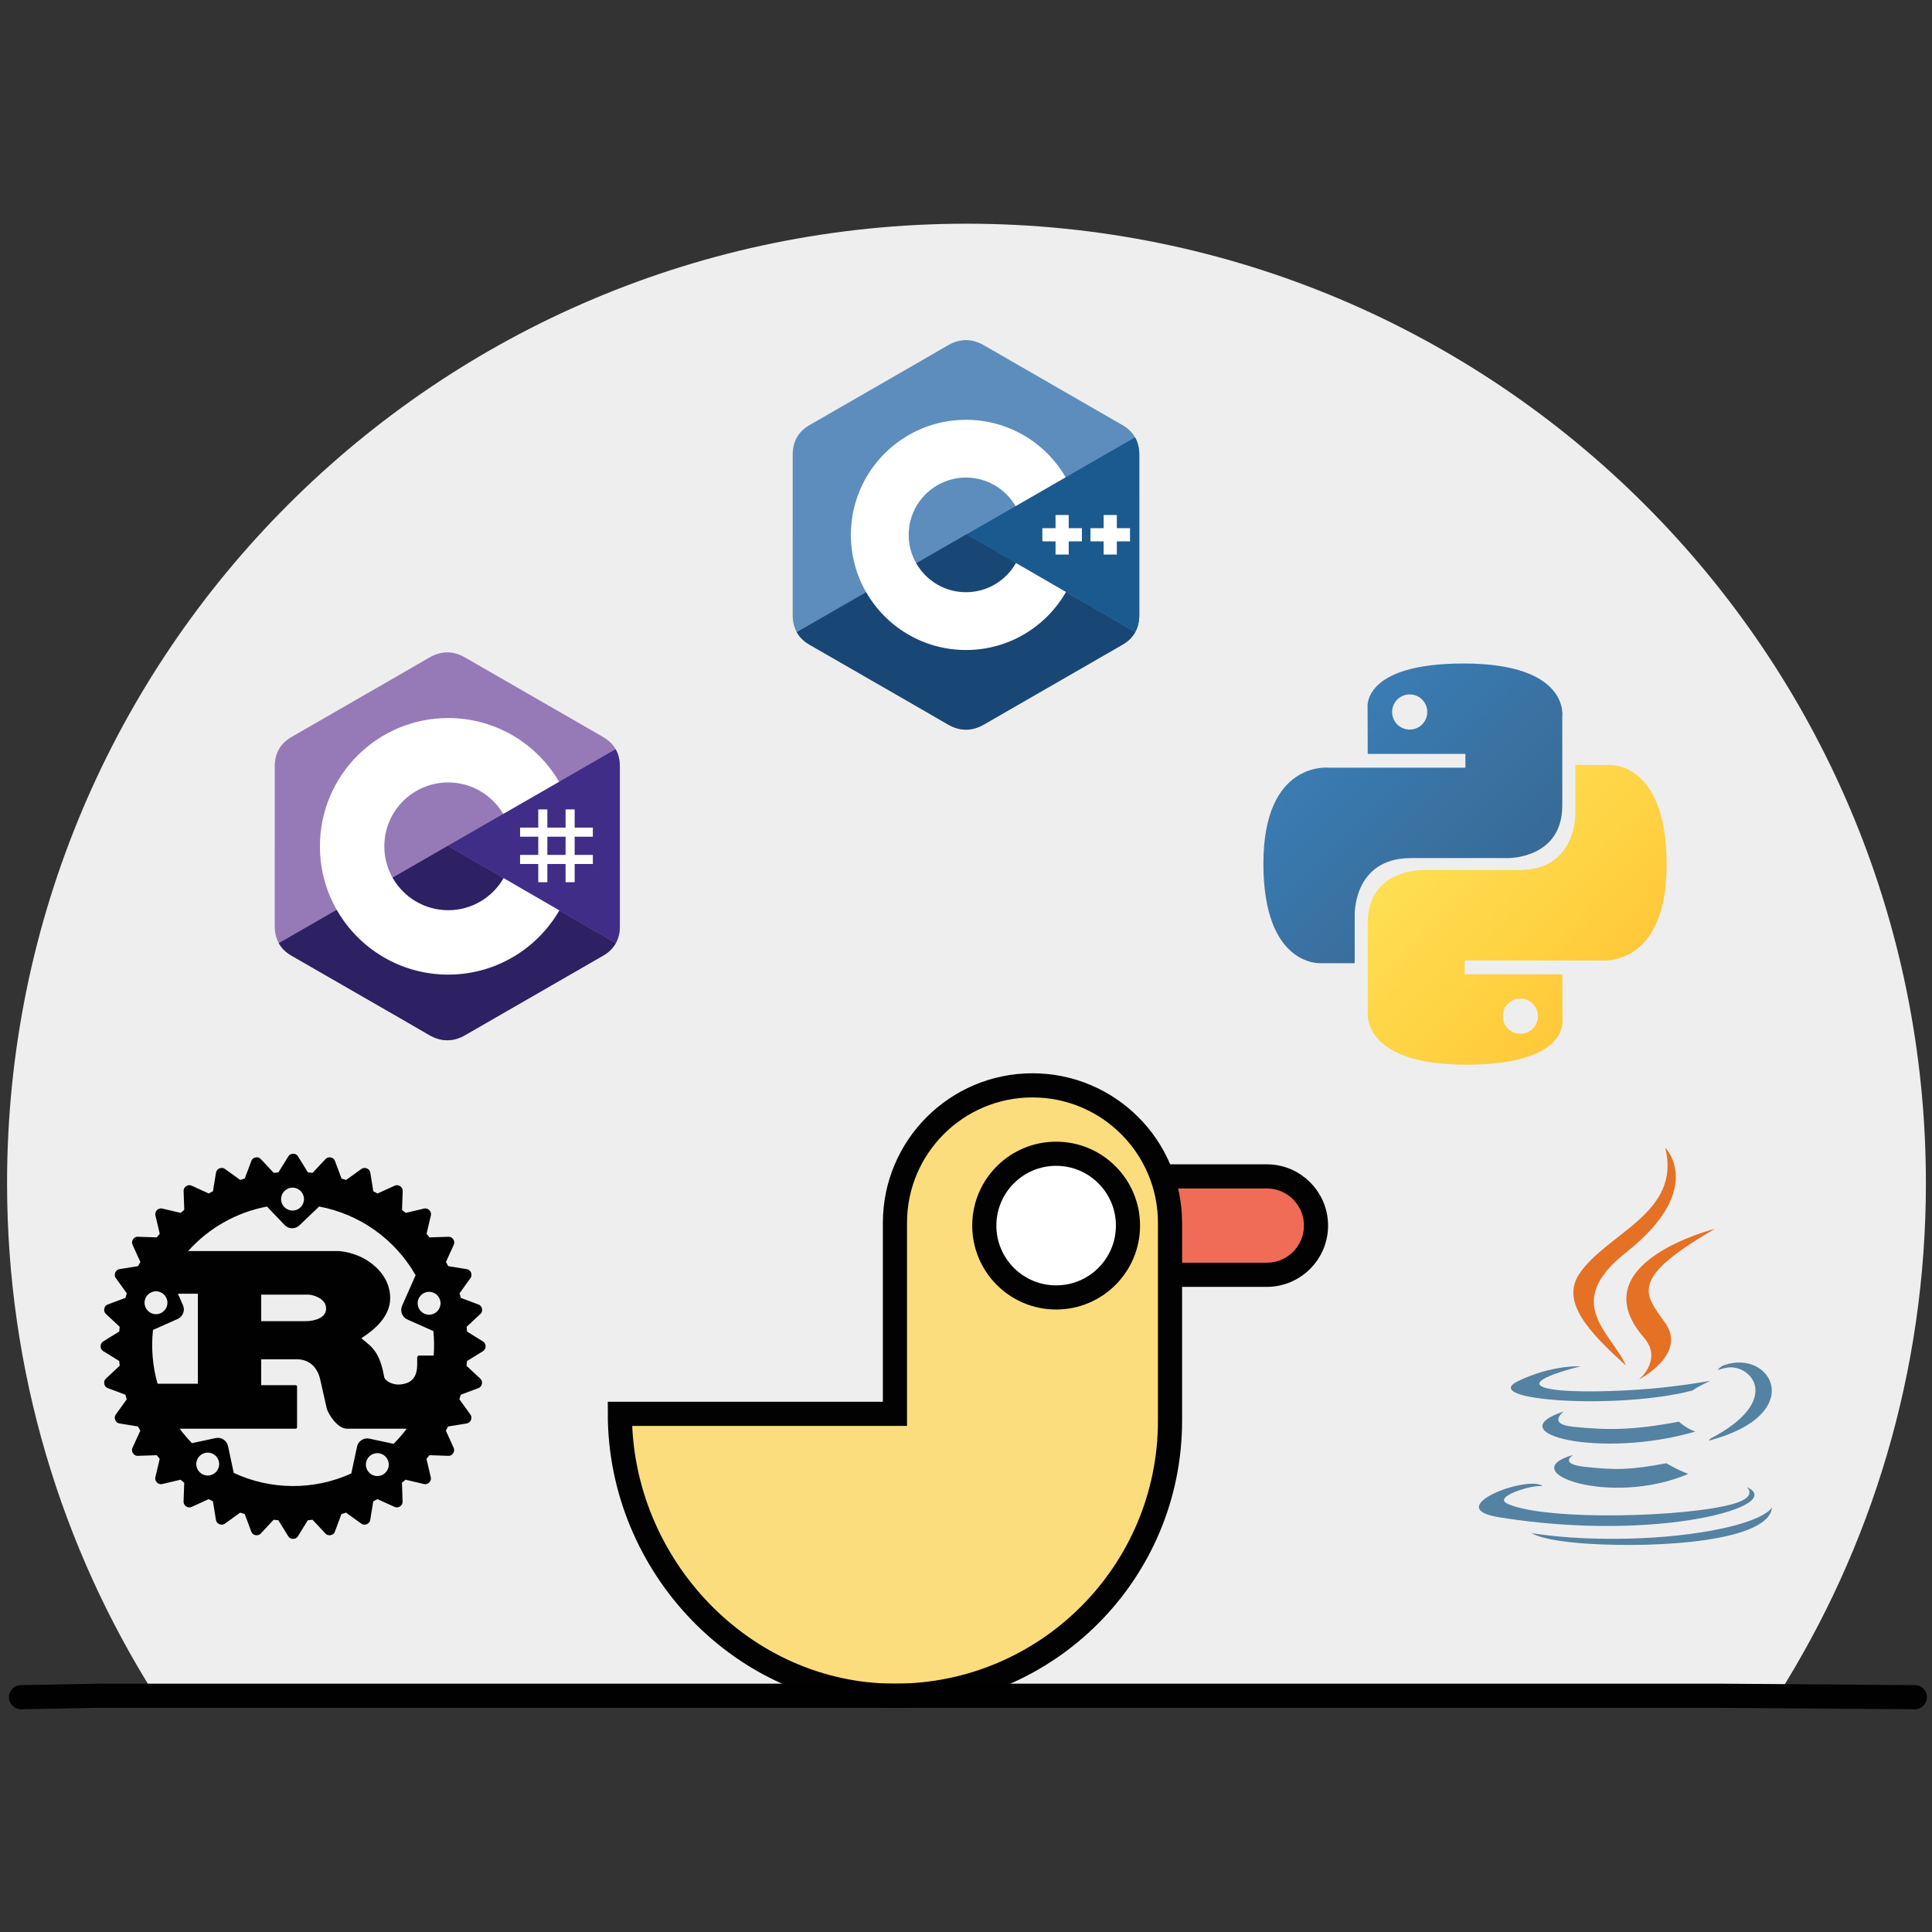 <?xml version="1.0" encoding="utf-8"?>
<!-- Generator: Adobe Illustrator 16.0.0, SVG Export Plug-In . SVG Version: 6.00 Build 0)  -->
<!DOCTYPE svg PUBLIC "-//W3C//DTD SVG 1.1//EN" "http://www.w3.org/Graphics/SVG/1.1/DTD/svg11.dtd">
<svg version="1.1" id="Layer_1" xmlns="http://www.w3.org/2000/svg" xmlns:xlink="http://www.w3.org/1999/xlink" x="0px" y="0px"
	 width="2000px" height="2000px" viewBox="0 0 2000 2000" enable-background="new 0 0 2000 2000" xml:space="preserve">
<rect x="0" y="0" width="2000" height="2000" fill="#333333" stroke="none"/>
<path fill="#EFEEEE" d="M1993.688,1224.758c0,195.156-56.275,377.168-153.504,530.672H160.816
	C63.592,1601.926,7.312,1419.914,7.312,1224.758c0-548.515,444.661-993.188,993.188-993.188S1993.688,676.243,1993.688,1224.758z"/>
<g>
	<path fill="#F06C56" stroke="#020202" stroke-width="25" stroke-miterlimit="10" d="M1311.38,1319.665l-125.445-0.001v-101.872
		h125.445c28.134,0,50.939,22.807,50.938,50.938C1362.322,1296.864,1339.514,1319.669,1311.38,1319.665z"/>
	<path fill="#FCDD7E" stroke="#020202" stroke-width="25" stroke-miterlimit="10" d="M1211.202,1265.94v204.729
		c0,157.271-127.491,284.761-284.761,284.761c-157.268,0-284.76-134.573-284.76-291.843h284.76v-197.646
		c0-78.639,63.745-142.386,142.378-142.386C1147.455,1123.559,1211.202,1187.306,1211.202,1265.94z"/>
	<circle fill="#FFFFFF" stroke="#020202" stroke-width="25" stroke-miterlimit="10" cx="1093.311" cy="1268.731" r="74.377"/>
</g>
<polyline fill="none" stroke="#010101" stroke-width="25" stroke-linecap="round" stroke-linejoin="round" stroke-miterlimit="10" points="
	1982.238,1756.93 1781.578,1755.43 102.211,1755.43 21.762,1756.93 "/>
<g>
	<path fill="#967AB8" d="M641.664,793.396c-0.004-6.752-1.447-12.719-4.367-17.838c-2.869-5.037-7.164-9.257-12.927-12.593
		c-47.563-27.426-95.173-54.769-142.722-82.221c-12.819-7.401-25.248-7.129-37.971,0.376
		c-18.933,11.164-113.717,65.469-141.961,81.828c-11.632,6.736-17.292,17.041-17.295,30.434c-0.019,55.154,0,110.31-0.019,165.463
		c0,6.604,1.387,12.455,4.178,17.499c2.869,5.187,7.226,9.523,13.12,12.937c28.246,16.358,123.043,70.658,141.971,81.824
		c12.729,7.514,25.157,7.782,37.981,0.381c47.549-27.457,95.162-54.797,142.732-82.222c5.895-3.412,10.251-7.75,13.121-12.936
		c2.788-5.043,4.176-10.895,4.176-17.498C641.683,958.83,641.683,848.551,641.664,793.396"/>
	<path fill="#2D2164" d="M463.589,875.576L288.58,976.344c2.869,5.187,7.226,9.523,13.12,12.937
		c28.246,16.358,123.043,70.658,141.971,81.824c12.729,7.514,25.157,7.782,37.981,0.381c47.549-27.457,95.162-54.797,142.732-82.222
		c5.895-3.412,10.251-7.75,13.121-12.936L463.589,875.576z"/>
	<path fill="#402D87" d="M641.664,793.396c-0.004-6.752-1.447-12.719-4.367-17.838L463.589,875.578l173.917,100.75
		c2.787-5.043,4.172-10.895,4.176-17.498C641.683,958.83,641.683,848.551,641.664,793.396"/>
	<g>
		<path fill="#FFFFFF" d="M566.627,837.907v18.836h18.836v-18.836h9.418v18.836h18.835v9.417h-18.835v18.834h18.835v9.417h-18.835
			v18.836h-9.418v-18.836h-18.836v18.836h-9.416v-18.836h-18.834v-9.417h18.834V866.16h-18.834v-9.417h18.834v-18.836H566.627z
			 M585.463,866.159h-18.836v18.835h18.836V866.159z"/>
		<path fill="#FFFFFF" d="M463.974,743.314c49.128,0,92.021,26.681,114.994,66.339l-0.224-0.383l-57.804,33.282
			c-11.387-19.28-32.263-32.295-56.214-32.563l-0.755-0.004c-36.521,0-66.127,29.605-66.127,66.127
			c-0.013,11.511,2.995,22.823,8.721,32.81c11.399,19.897,32.827,33.32,57.408,33.32c24.733,0,46.284-13.592,57.623-33.704
			l-0.275,0.483l57.715,33.435c-22.723,39.323-65.027,65.921-113.584,66.45l-1.479,0.008c-49.283,0-92.296-26.845-115.213-66.713
			c-11.188-19.462-17.589-42.025-17.589-66.088C331.172,802.772,390.627,743.313,463.974,743.314L463.974,743.314z"/>
	</g>
</g>
<g>
	<path fill="#5482A2" d="M1628.68,1506.126c0,0-15.719,9.142,11.186,12.233c32.594,3.719,49.252,3.187,85.172-3.612
		c0,0,9.443,5.921,22.631,11.05C1667.148,1560.307,1565.436,1523.799,1628.68,1506.126"/>
	<path fill="#5482A2" d="M1618.84,1461.094c0,0-17.629,13.05,9.295,15.834c34.818,3.593,62.314,3.888,109.895-5.274
		c0,0,6.58,6.671,16.928,10.319C1657.604,1510.438,1549.168,1484.218,1618.84,1461.094"/>
	<path fill="#E57125" d="M1701.787,1384.703c19.84,22.843-5.214,43.396-5.214,43.396s50.38-26.006,27.242-58.571
		c-21.608-30.37-38.179-45.459,51.529-97.486C1775.346,1272.041,1634.532,1307.209,1701.787,1384.703"/>
	<path fill="#5482A2" d="M1808.281,1539.437c0,0,11.634,9.584-12.809,16.998c-46.479,14.079-193.445,18.332-234.271,0.563
		c-14.677-6.386,12.846-15.246,21.504-17.105c9.026-1.957,14.188-1.593,14.188-1.593c-16.321-11.498-105.494,22.577-45.295,32.335
		C1715.77,1597.257,1850.866,1558.644,1808.281,1539.437"/>
	<path fill="#5482A2" d="M1636.238,1414.435c0,0-74.756,17.756-26.473,24.204c20.387,2.729,61.026,2.11,98.883-1.061
		c30.938-2.609,62.002-8.158,62.002-8.158s-10.907,4.672-18.8,10.062c-75.915,19.965-222.567,10.678-180.348-9.745
		C1607.207,1412.478,1636.238,1414.435,1636.238,1414.435"/>
	<path fill="#5482A2" d="M1770.344,1489.394c77.168-40.101,41.488-78.636,16.586-73.443c-6.107,1.27-8.828,2.371-8.828,2.371
		s2.268-3.551,6.594-5.086c49.271-17.321,87.162,51.087-15.902,78.18C1768.791,1491.416,1769.986,1490.348,1770.344,1489.394"/>
	<path fill="#E57125" d="M1723.816,1188.03c0,0,42.74,42.751-40.535,108.493c-66.776,52.735-15.227,82.805-0.026,117.157
		c-38.979-35.168-67.584-66.127-48.395-94.938C1663.027,1276.446,1741.061,1255.938,1723.816,1188.03"/>
	<path fill="#5482A2" d="M1643.82,1598.058c74.075,4.741,187.823-2.632,190.517-37.681c0,0-5.177,13.287-61.218,23.839
		c-63.224,11.897-141.198,10.509-187.448,2.884C1585.672,1587.098,1595.138,1594.937,1643.82,1598.058"/>
</g>
<g>
	
		<linearGradient id="SVGID_1_" gradientUnits="userSpaceOnUse" x1="1.187" y1="-2.792" x2="2.277" y2="-1.71" gradientTransform="matrix(189.383 0 0 189.806 1122.262 1255)">
		<stop  offset="0" style="stop-color:#3A7FB9"/>
		<stop  offset="1" style="stop-color:#386A95"/>
	</linearGradient>
	<path fill="url(#SVGID_1_)" d="M1515.093,686.854c-105.979,0-99.361,45.959-99.361,45.959l0.118,47.611h101.132v14.295h-141.303
		c0,0-67.816-7.691-67.816,99.244c0,106.932,59.191,103.144,59.191,103.144h35.326v-49.624c0,0-1.903-59.19,58.247-59.19h100.306
		c0,0,56.354,0.91,56.354-54.466v-91.563C1617.285,742.264,1625.845,686.854,1515.093,686.854L1515.093,686.854L1515.093,686.854z
		 M1459.326,718.872c10.062,0,18.193,8.133,18.193,18.194s-8.133,18.194-18.193,18.194c-10.062,0-18.193-8.133-18.193-18.194
		C1441.133,727.004,1449.266,718.872,1459.326,718.872L1459.326,718.872L1459.326,718.872z"/>
	
		<linearGradient id="SVGID_2_" gradientUnits="userSpaceOnUse" x1="1.509" y1="-2.437" x2="2.68" y2="-1.327" gradientTransform="matrix(189.383 0 0 189.806 1188.262 1319.25)">
		<stop  offset="0" style="stop-color:#FEE053"/>
		<stop  offset="1" style="stop-color:#FFC433"/>
	</linearGradient>
	<path fill="url(#SVGID_2_)" d="M1518.103,1102.147c105.979,0,99.36-45.959,99.36-45.959l-0.118-47.612h-101.134v-14.297h141.305
		c0,0,67.813,7.688,67.813-99.243c0-106.934-59.19-103.143-59.19-103.143h-35.325v49.622c0,0,1.903,59.192-58.245,59.192h-100.307
		c0,0-56.357-0.912-56.357,54.464v91.563C1415.904,1046.734,1407.348,1102.147,1518.103,1102.147L1518.103,1102.147
		L1518.103,1102.147z M1573.865,1070.129c-10.061,0-18.195-8.133-18.195-18.192c0-10.063,8.136-18.195,18.195-18.195
		c10.063,0,18.195,8.133,18.195,18.195C1592.062,1061.996,1583.929,1070.129,1573.865,1070.129L1573.865,1070.129L1573.865,1070.129
		z"/>
</g>
<path fill="#010101" d="M290.994,1241.313c0-6.546,5.305-11.852,11.848-11.852c6.548,0,11.854,5.307,11.854,11.852
	c0,6.543-5.305,11.848-11.854,11.848C296.299,1253.16,290.994,1247.854,290.994,1241.313 M149.631,1348.586
	c0-6.543,5.305-11.849,11.849-11.849c6.543,0,11.848,5.306,11.848,11.849l0,0c0,6.545-5.305,11.851-11.848,11.851
	S149.631,1355.131,149.631,1348.586 M432.353,1349.137c0-6.543,5.305-11.849,11.851-11.849c6.547,0,11.852,5.306,11.852,11.849
	s-5.305,11.849-11.852,11.849C437.656,1360.984,432.353,1355.68,432.353,1349.137 M183.919,1365.406
	c5.451-2.435,7.909-8.818,5.494-14.277l-5.257-11.889h20.682v93.194h-41.725c-5.149-18.086-6.753-36.994-4.724-55.688
	L183.919,1365.406z M270.41,1367.7v-27.475h49.237c2.542,0,17.947,2.941,17.947,14.455c0,9.565-11.839,13.006-21.561,13.006
	L270.41,1367.7z M203.18,1515.604c0-6.546,5.305-11.852,11.851-11.852c6.542,0,11.849,5.306,11.849,11.852
	s-5.306,11.852-11.849,11.852C208.485,1527.456,203.18,1522.15,203.18,1515.604 M378.768,1516.153
	c0-6.549,5.306-11.854,11.85-11.854c6.547,0,11.853,5.305,11.853,11.854c0,6.544-5.306,11.851-11.853,11.851
	C384.073,1528.004,378.768,1522.697,378.768,1516.153 M382.431,1489.275c-5.854-1.241-11.583,2.47-12.831,8.31l-5.943,27.761
	c-38.704,17.532-83.13,17.32-121.667-0.584l-5.939-27.761c-1.247-5.853-6.979-9.568-12.833-8.31l-24.508,5.256
	c-4.555-4.685-8.788-9.679-12.672-14.937h119.235c1.345,0,2.245-0.249,2.245-1.472v-42.178c0-1.241-0.9-1.466-2.245-1.466h-34.887
	v-26.738h37.715c3.438,0,18.403,0.998,23.204,20.111l7.032,31.147c2.245,6.853,11.376,20.594,21.098,20.594h61.547
	c-4.13,5.523-8.644,10.75-13.522,15.636L382.431,1489.275z M448.644,1377.914c0.834,8.42,0.938,16.895,0.306,25.332H434
	c-1.495,0-2.123,0.992-2.123,2.452v6.88c0,16.194-9.113,19.682-17.113,20.594c-7.6,0.877-16.072-3.188-17.094-7.848
	c-4.484-25.271-11.961-30.649-23.672-39.994c14.66-9.32,29.925-23.051,29.925-41.453c0-19.861-13.621-32.367-22.899-38.498
	c-13.023-8.6-27.437-10.305-31.324-10.305H194.772c21.399-23.912,50.086-40.104,81.618-46.063l18.254,19.151
	c4.112,4.321,10.966,4.485,15.276,0.35l20.435-19.524c42.123,7.888,78.649,33.9,99.881,71.13l-13.979,31.569
	c-2.408,5.465,0.048,11.846,5.5,14.279L448.644,1377.914z M483.504,1378.413l-0.476-4.882l14.405-13.434
	c2.92-2.74,1.824-8.222-1.911-9.618l-18.402-6.878l-1.44-4.731l11.46-15.948c2.336-3.24,0.183-8.411-3.735-9.059l-19.418-3.151
	l-2.325-4.362l8.158-17.903c1.673-3.65-1.429-8.311-5.444-8.161l-19.688,0.688l-3.115-3.778l4.527-19.188
	c0.906-3.898-3.041-7.848-6.941-6.938l-19.188,4.522l-3.791-3.115l0.688-19.687c0.152-3.985-4.509-7.101-8.146-5.445l-17.899,8.161
	l-4.354-2.342l-3.163-19.41c-0.621-3.939-5.816-6.08-9.065-3.738l-15.938,11.461l-4.738-1.432l-6.881-18.403
	c-1.394-3.734-6.887-4.833-9.612-1.915l-13.433,14.398l-4.885-0.472l-10.367-16.758c-2.094-3.389-7.724-3.389-9.805,0
	l-10.365,16.758l-4.885,0.472l-13.458-14.429c-2.74-2.912-8.223-1.829-9.618,1.921l-6.878,18.402l-4.732,1.434l-15.949-11.466
	c-3.238-2.342-8.423-0.186-9.059,3.742l-3.163,19.409l-4.362,2.343l-17.892-8.162c-3.638-1.656-8.311,1.457-8.149,5.445
	l0.688,19.687l-3.787,3.114l-19.188-4.521c-3.898-0.909-7.851,3.038-6.94,6.938l4.522,19.188l-3.114,3.774l-19.688-0.686
	c-3.983-0.124-7.099,4.512-5.445,8.162l8.162,17.904l-2.342,4.356l-19.41,3.155c-3.938,0.624-6.081,5.819-3.738,9.056l11.462,15.951
	l-1.445,4.732l-18.403,6.878c-3.737,1.396-4.833,6.89-1.903,9.618l14.402,13.43l-0.475,4.886l-16.757,10.366
	c-3.39,2.093-3.39,7.728,0,9.808l16.757,10.365l0.475,4.887l-14.441,13.479c-2.915,2.738-1.832,8.219,1.906,9.612l18.403,6.88
	l1.444,4.734l-11.461,15.95c-2.33,3.236-0.188,8.421,3.734,9.059l19.401,3.15l2.342,4.355l-8.161,17.898
	c-1.658,3.639,1.47,8.311,5.444,8.157l19.687-0.687l3.115,3.79l-4.522,19.187c-0.909,3.889,3.039,7.85,6.938,6.932l19.188-4.527
	l3.787,3.115l-0.685,19.687c-0.148,3.985,4.51,7.102,8.148,5.446l17.892-8.16l4.359,2.336l3.167,19.402
	c0.62,3.947,5.814,6.076,9.055,3.764l15.948-11.483l4.735,1.44l6.878,18.402c1.393,3.736,6.89,4.83,9.617,1.904l13.431-14.4
	l4.885,0.5l10.367,16.754c2.093,3.363,7.698,3.389,9.801,0l10.367-16.754l4.891-0.5l13.433,14.4c2.738,2.926,8.22,1.832,9.612-1.904
	l6.875-18.402l4.739-1.44l15.944,11.483c3.242,2.326,8.426,0.185,9.064-3.764l3.163-19.402l4.354-2.336l17.899,8.16
	c3.637,1.654,8.297-1.449,8.139-5.446l-0.68-19.687l3.771-3.115l19.188,4.527c3.906,0.905,7.847-3.043,6.942-6.932l-4.521-19.187
	l3.115-3.79l19.687,0.687c3.984,0.165,7.1-4.52,5.439-8.157l-8.159-17.898l2.331-4.355l19.412-3.15
	c3.948-0.626,6.102-5.811,3.741-9.059l-11.467-15.95l1.44-4.734l18.41-6.88c3.735-1.405,4.831-6.886,1.904-9.612l-14.399-13.432
	l0.474-4.888l16.755-10.364c3.389-2.095,3.399-7.702,0-9.808L483.504,1378.413z"/>
<g>
	<path fill="#5C8DBD" d="M1179.391,470.649c-0.002-6.78-1.453-12.772-4.386-17.914c-2.88-5.059-7.194-9.297-12.981-12.647
		c-47.77-27.543-95.584-55.003-143.336-82.574c-12.875-7.433-25.357-7.161-38.136,0.378
		c-19.013,11.213-114.206,65.75-142.572,82.181c-11.682,6.763-17.367,17.112-17.37,30.564c-0.018,55.393,0,110.781-0.018,166.176
		c0.002,6.633,1.391,12.508,4.195,17.572c2.882,5.21,7.257,9.564,13.177,12.992c28.368,16.43,123.573,70.963,142.583,82.18
		c12.783,7.543,25.266,7.813,38.145,0.378c47.754-27.572,95.572-55.029,143.348-82.574c5.921-3.426,10.296-7.783,13.178-12.988
		c2.8-5.065,4.189-10.941,4.192-17.575C1179.408,636.797,1179.408,526.044,1179.391,470.649"/>
	<path fill="#194775" d="M1000.549,553.185L824.786,654.386c2.882,5.21,7.257,9.564,13.178,12.992
		c28.368,16.43,123.572,70.963,142.583,82.18c12.783,7.543,25.266,7.813,38.145,0.378c47.754-27.572,95.572-55.029,143.348-82.574
		c5.921-3.426,10.296-7.783,13.178-12.988L1000.549,553.185"/>
	<path fill="#194775" d="M948.49,583.162c10.229,17.854,29.454,29.896,51.51,29.896c22.192,0,41.528-12.194,51.705-30.241
		l-51.155-29.634L948.49,583.162"/>
	<path fill="#1B5A8F" d="M1179.391,470.649c-0.002-6.78-1.453-12.772-4.386-17.914l-174.456,100.448l174.667,101.188
		c2.799-5.065,4.189-10.941,4.192-17.575C1179.408,636.797,1179.408,526.044,1179.391,470.649"/>
	<path fill="#FFFFFF" d="M1169.786,560.418h-13.648v13.652h-13.651v-13.652h-13.647v-13.646h13.647v-13.648h13.651v13.648h13.648
		V560.418 M1119.982,560.418h-13.646v13.652h-13.649v-13.652h-13.648v-13.646h13.648v-13.648h13.649v13.648h13.646V560.418"/>
	<path fill="#FFFFFF" d="M1051.703,582.817c-10.176,18.047-29.512,30.241-51.703,30.241c-22.057,0-41.282-12.043-51.511-29.896
		c-5.138-8.96-7.836-19.11-7.825-29.438c0-32.769,26.566-59.334,59.336-59.334c21.914,0,41.039,11.894,51.317,29.564l51.861-29.864
		c-20.613-35.583-59.101-59.522-103.179-59.522c-65.811,0-119.158,53.35-119.158,119.156c0,21.591,5.744,41.836,15.781,59.3
		c20.563,35.771,59.157,59.858,103.376,59.858c44.301,0,82.957-24.185,103.489-60.062L1051.703,582.817"/>
</g>
</svg>
